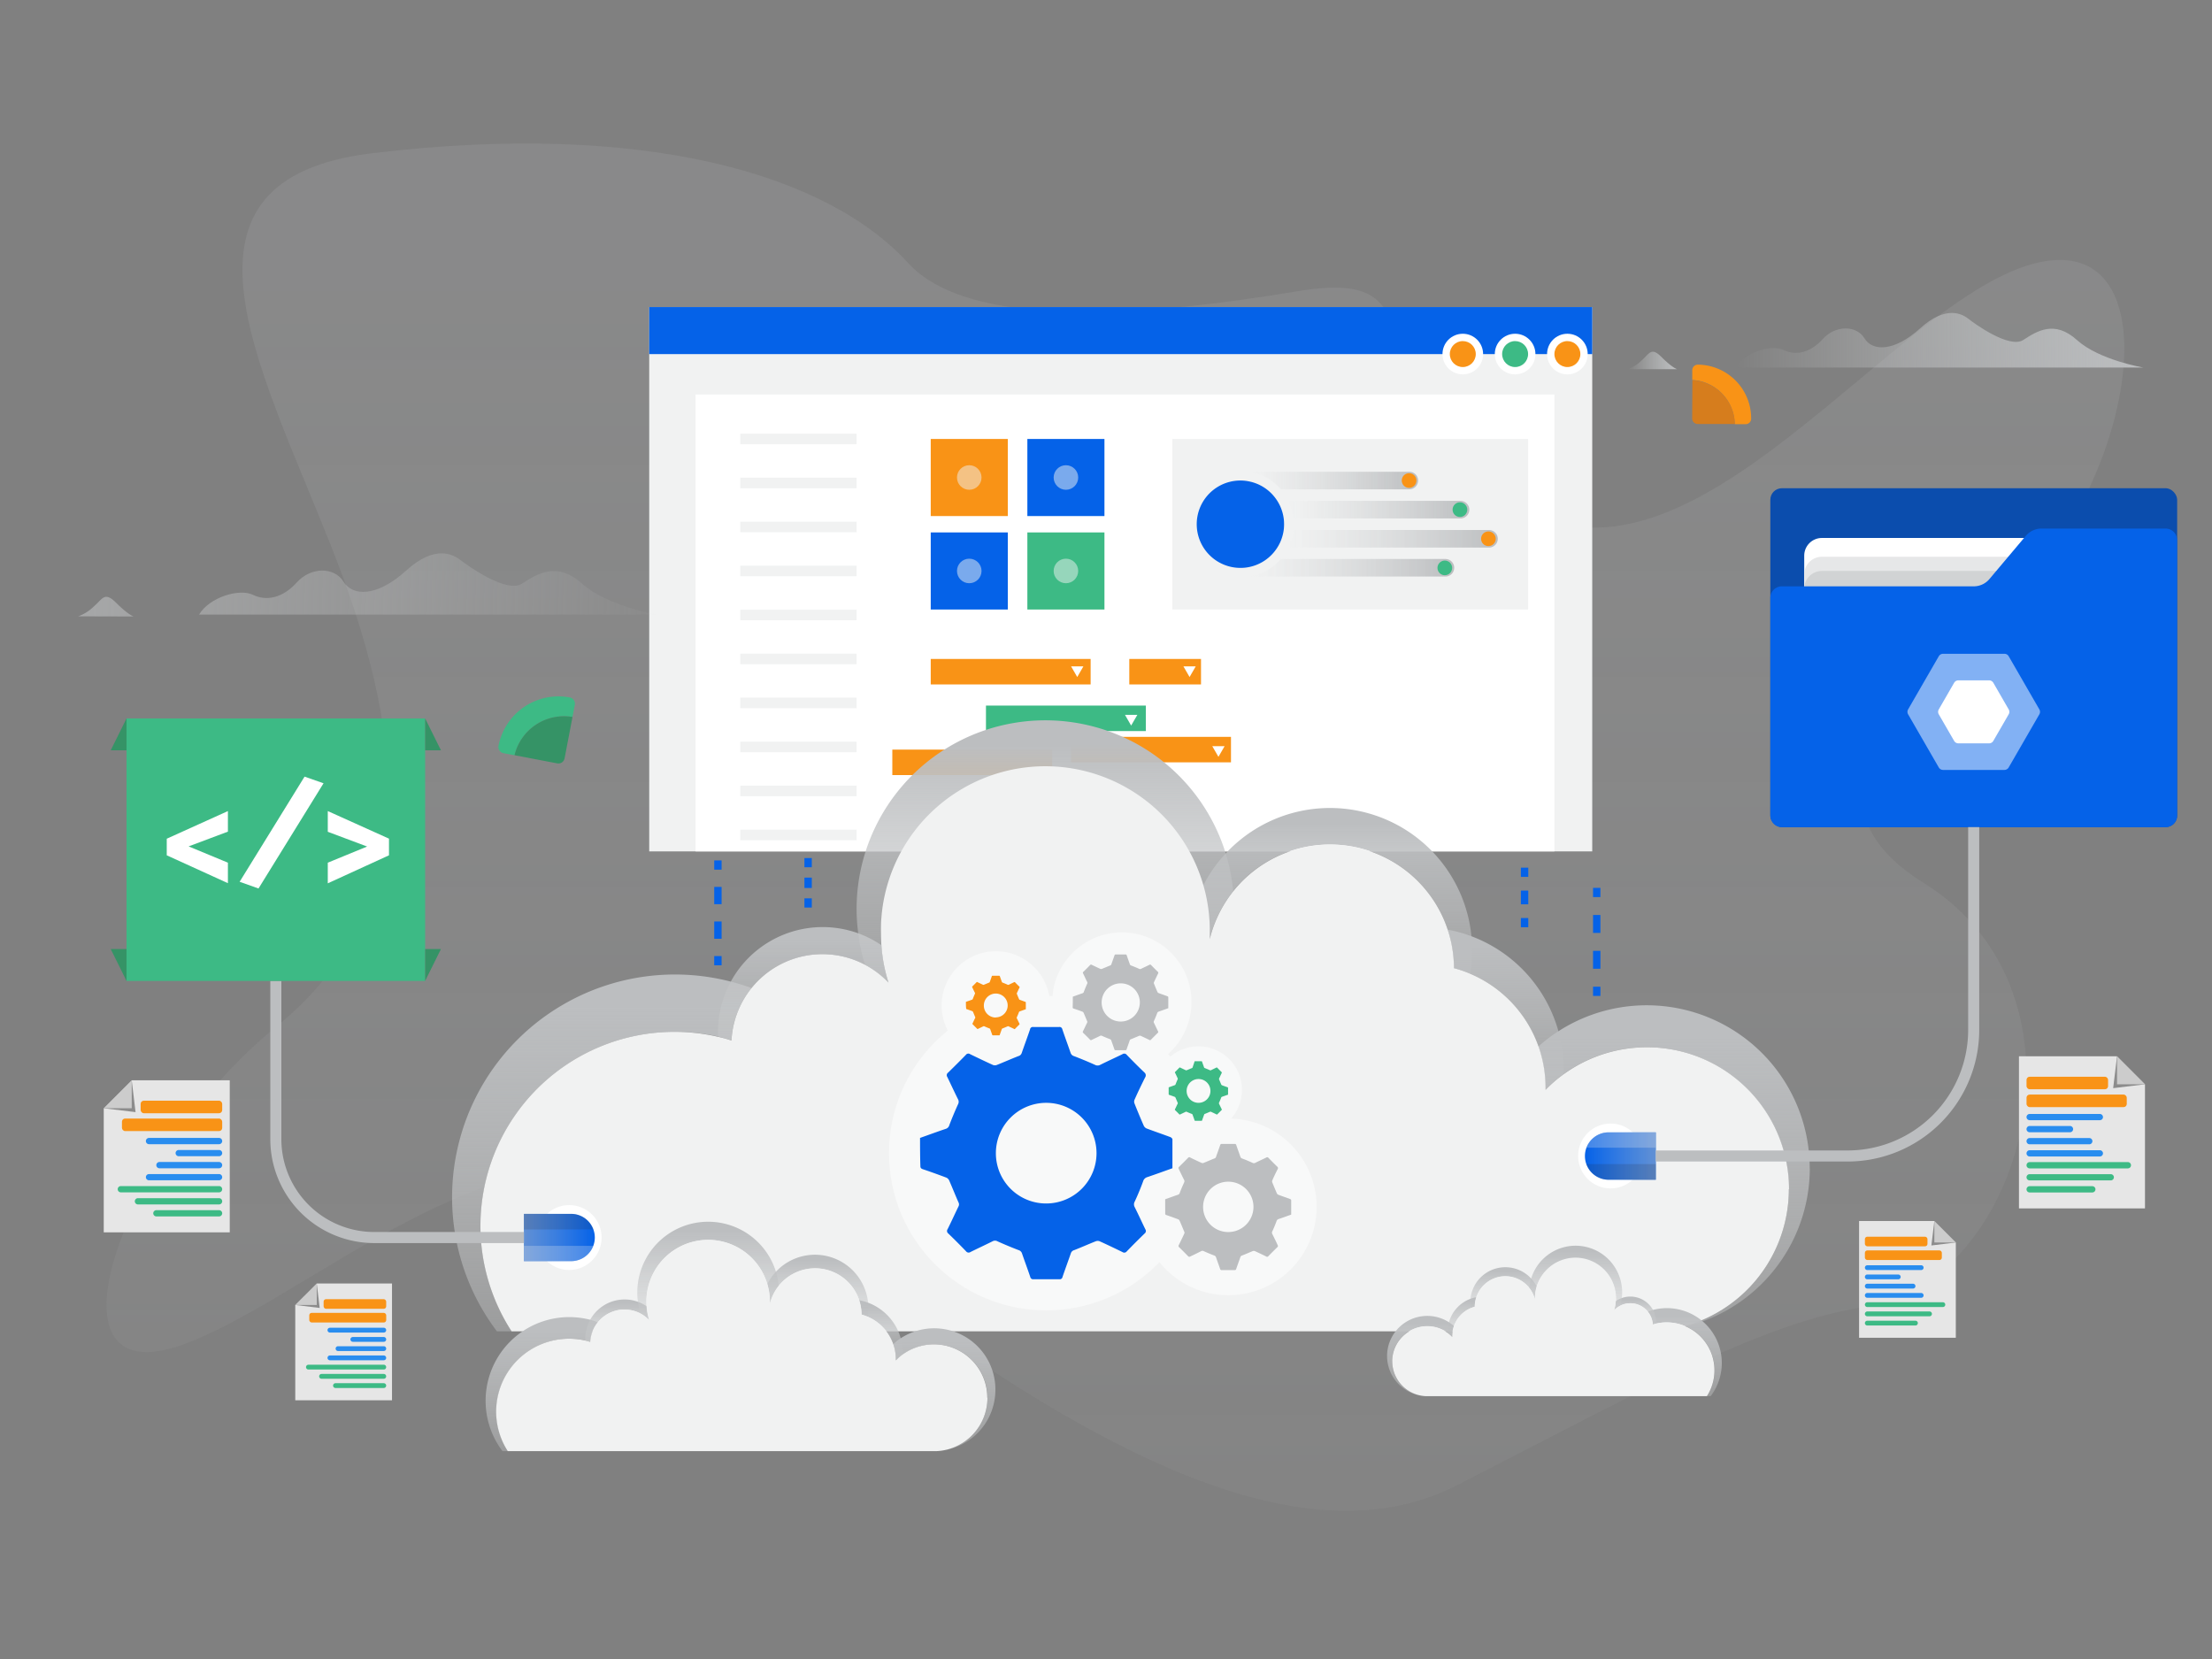 <svg id="Layer_1" data-name="Layer 1" xmlns="http://www.w3.org/2000/svg" xmlns:xlink="http://www.w3.org/1999/xlink" viewBox="0 0 600 450"><rect x="0" y="0" width="600" height="450" fill="#808080" stroke="none"/><defs><style>.cls-1,.cls-42{opacity:0.15;}.cls-1{fill:url(#linear-gradient);}.cls-2,.cls-41,.cls-49{fill:#f1f2f2;}.cls-3,.cls-35{fill:#fff;}.cls-4{fill:#0562e8;}.cls-5{fill:#f99316;}.cls-6{fill:#3dba85;}.cls-7{fill:url(#linear-gradient-2);}.cls-8{fill:url(#linear-gradient-3);}.cls-9{fill:url(#linear-gradient-4);}.cls-10{fill:url(#linear-gradient-5);}.cls-11{fill:url(#linear-gradient-6);}.cls-12{fill:url(#linear-gradient-7);}.cls-13,.cls-35,.cls-40,.cls-43,.cls-49,.cls-52{opacity:0.5;}.cls-14{fill:#bcbec0;}.cls-15{fill:url(#linear-gradient-8);}.cls-16{fill:url(#linear-gradient-9);}.cls-17{fill:url(#linear-gradient-10);}.cls-18{fill:url(#linear-gradient-11);}.cls-19{fill:url(#linear-gradient-12);}.cls-20{fill:url(#linear-gradient-13);}.cls-21{fill:url(#linear-gradient-14);}.cls-22{fill:url(#linear-gradient-15);}.cls-23{fill:url(#linear-gradient-16);}.cls-24{fill:url(#linear-gradient-17);}.cls-25{fill:url(#linear-gradient-18);}.cls-26{fill:url(#linear-gradient-19);}.cls-27,.cls-28,.cls-29,.cls-30,.cls-31,.cls-44{fill:none;stroke-miterlimit:10;}.cls-27,.cls-28,.cls-29,.cls-30,.cls-31{stroke:#0562e8;stroke-width:2px;}.cls-28{stroke-dasharray:4.69 4.69;}.cls-29{stroke-dasharray:2.81 2.81;}.cls-30{stroke-dasharray:3.72 3.72;}.cls-31{stroke-dasharray:4.86 4.86;}.cls-32{fill:#0b4dad;}.cls-33{fill:#e6e7e8;}.cls-34{fill:#d1d3d4;}.cls-36{fill:url(#linear-gradient-20);}.cls-37{fill:url(#linear-gradient-21);}.cls-38{fill:url(#linear-gradient-22);}.cls-39{fill:url(#linear-gradient-23);}.cls-40{fill:url(#linear-gradient-24);}.cls-41{opacity:0.25;}.cls-42{fill:#231f20;}.cls-43{fill:url(#linear-gradient-25);}.cls-44{stroke:#bcbec0;stroke-width:3px;}.cls-45{fill:url(#linear-gradient-26);}.cls-46{fill:url(#linear-gradient-27);}.cls-47{fill:url(#linear-gradient-28);}.cls-48{fill:url(#linear-gradient-29);}.cls-50{fill:#359366;}.cls-51{fill:#e6e6e6;}.cls-52{fill:#333;}.cls-53{fill:#ccc;}.cls-54{fill:#298def;}.cls-55{fill:#d67d1d;}</style><linearGradient id="linear-gradient" x1="302.55" y1="619.97" x2="302.55" y2="72.64" gradientUnits="userSpaceOnUse"><stop offset="0" stop-color="#d1d3d4" stop-opacity="0"/><stop offset="1" stop-color="#bcbec0"/></linearGradient><linearGradient id="linear-gradient-2" x1="163.2" y1="415.98" x2="163.2" y2="273.12" xlink:href="#linear-gradient"/><linearGradient id="linear-gradient-3" x1="217.86" y1="299.57" x2="217.86" y2="254.3" xlink:href="#linear-gradient"/><linearGradient id="linear-gradient-4" x1="283.44" y1="306.85" x2="283.44" y2="201.83" xlink:href="#linear-gradient"/><linearGradient id="linear-gradient-5" x1="362.81" y1="289.61" x2="362.81" y2="223.27" xlink:href="#linear-gradient"/><linearGradient id="linear-gradient-6" x1="408.41" y1="320.24" x2="408.41" y2="256.13" xlink:href="#linear-gradient"/><linearGradient id="linear-gradient-7" x1="454.1" y1="411.17" x2="454.1" y2="280.7" xlink:href="#linear-gradient"/><linearGradient id="linear-gradient-8" x1="391.32" y1="392.23" x2="391.32" y2="357.02" gradientTransform="matrix(-1, 0, 0, 1, 848.32, 0)" xlink:href="#linear-gradient"/><linearGradient id="linear-gradient-9" x1="404.79" y1="363.54" x2="404.79" y2="352.38" gradientTransform="matrix(-1, 0, 0, 1, 848.32, 0)" xlink:href="#linear-gradient"/><linearGradient id="linear-gradient-10" x1="420.95" y1="365.34" x2="420.95" y2="339.45" gradientTransform="matrix(-1, 0, 0, 1, 848.32, 0)" xlink:href="#linear-gradient"/><linearGradient id="linear-gradient-11" x1="440.51" y1="361.09" x2="440.51" y2="344.74" gradientTransform="matrix(-1, 0, 0, 1, 848.32, 0)" xlink:href="#linear-gradient"/><linearGradient id="linear-gradient-12" x1="451.75" y1="368.63" x2="451.75" y2="352.83" gradientTransform="matrix(-1, 0, 0, 1, 848.32, 0)" xlink:href="#linear-gradient"/><linearGradient id="linear-gradient-13" x1="463.01" y1="391.05" x2="463.01" y2="358.89" gradientTransform="matrix(-1, 0, 0, 1, 848.32, 0)" xlink:href="#linear-gradient"/><linearGradient id="linear-gradient-14" x1="652.84" y1="414.23" x2="652.84" y2="360.58" gradientTransform="translate(-505.94)" xlink:href="#linear-gradient"/><linearGradient id="linear-gradient-15" x1="673.38" y1="370.51" x2="673.38" y2="353.51" gradientTransform="translate(-505.94)" xlink:href="#linear-gradient"/><linearGradient id="linear-gradient-16" x1="698" y1="373.24" x2="698" y2="333.8" gradientTransform="translate(-505.94)" xlink:href="#linear-gradient"/><linearGradient id="linear-gradient-17" x1="727.81" y1="366.77" x2="727.81" y2="341.86" gradientTransform="translate(-505.94)" xlink:href="#linear-gradient"/><linearGradient id="linear-gradient-18" x1="744.93" y1="378.27" x2="744.93" y2="354.2" gradientTransform="translate(-505.94)" xlink:href="#linear-gradient"/><linearGradient id="linear-gradient-19" x1="762.09" y1="412.42" x2="762.09" y2="363.42" gradientTransform="translate(-505.94)" xlink:href="#linear-gradient"/><linearGradient id="linear-gradient-20" x1="187.82" y1="161.33" x2="-114.91" y2="152.53" xlink:href="#linear-gradient"/><linearGradient id="linear-gradient-21" x1="187.59" y1="169.27" x2="-115.14" y2="160.48" xlink:href="#linear-gradient"/><linearGradient id="linear-gradient-22" x1="470.69" y1="92.29" x2="581.35" y2="92.29" xlink:href="#linear-gradient"/><linearGradient id="linear-gradient-23" x1="441.49" y1="97.78" x2="454.93" y2="97.78" xlink:href="#linear-gradient"/><linearGradient id="linear-gradient-24" x1="429.91" y1="313.56" x2="449.14" y2="313.56" xlink:href="#linear-gradient"/><linearGradient id="linear-gradient-25" x1="199.57" y1="298.06" x2="218.79" y2="298.06" gradientTransform="translate(-57.46 37.62)" xlink:href="#linear-gradient"/><linearGradient id="linear-gradient-26" x1="339.14" y1="130.34" x2="384.66" y2="130.34" xlink:href="#linear-gradient"/><linearGradient id="linear-gradient-27" x1="349.48" y1="138.24" x2="398.55" y2="138.24" xlink:href="#linear-gradient"/><linearGradient id="linear-gradient-28" x1="349.48" y1="146.14" x2="406.27" y2="146.14" xlink:href="#linear-gradient"/><linearGradient id="linear-gradient-29" x1="339.14" y1="154.04" x2="394.45" y2="154.04" xlink:href="#linear-gradient"/></defs><title>solutions-cloud-infrastructure-illustration</title><path class="cls-1" d="M246.33,71.34c-21.87-24-71.29-38.68-145.24-29.8-58.65,7-30.94,57-11.38,106.32s26.61,97-14.86,130.69-65.74,101-25,86.09S151.54,284,215.71,333.34,347.19,427.25,394.93,403s82.39-44.35,111.13-48.52c42.29-6.15,64.95-84.59,15.65-115.05-34-21-10-49.53,14.9-68.36,41.85-31.69,55.54-108.51,16.41-99.9s-95.48,97-142.44,65S394.15,71.94,351.89,79,262.76,89.34,246.33,71.34Z"/><rect class="cls-2" x="176.1" y="83.29" width="255.79" height="147.65"/><rect class="cls-3" x="188.67" y="107" width="232.96" height="123.94"/><rect class="cls-4" x="176.1" y="83.29" width="255.79" height="12.76"/><circle class="cls-3" cx="425.15" cy="96.04" r="5.51"/><circle class="cls-5" cx="425.15" cy="96.04" r="3.52"/><circle class="cls-3" cx="410.97" cy="96.04" r="5.51"/><circle class="cls-6" cx="410.97" cy="96.04" r="3.52"/><circle class="cls-3" cx="396.78" cy="96.04" r="5.51"/><circle class="cls-5" cx="396.78" cy="96.04" r="3.52"/><rect class="cls-2" x="200.8" y="117.63" width="31.55" height="2.87"/><rect class="cls-2" x="200.8" y="129.57" width="31.55" height="2.87"/><rect class="cls-2" x="200.8" y="141.5" width="31.55" height="2.87"/><rect class="cls-2" x="200.8" y="153.43" width="31.55" height="2.87"/><rect class="cls-2" x="200.8" y="165.37" width="31.55" height="2.87"/><rect class="cls-2" x="200.8" y="177.3" width="31.55" height="2.87"/><rect class="cls-2" x="200.8" y="189.24" width="31.55" height="2.87"/><rect class="cls-2" x="200.8" y="201.17" width="31.55" height="2.87"/><rect class="cls-2" x="200.8" y="213.11" width="31.55" height="2.87"/><rect class="cls-2" x="200.8" y="225.04" width="31.55" height="2.87"/><rect class="cls-5" x="252.46" y="119.07" width="20.91" height="20.91"/><rect class="cls-4" x="278.67" y="119.07" width="20.91" height="20.91"/><rect class="cls-4" x="252.46" y="144.42" width="20.91" height="20.91"/><rect class="cls-6" x="278.67" y="144.42" width="20.91" height="20.91"/><rect class="cls-5" x="252.46" y="178.74" width="43.37" height="6.91"/><rect class="cls-6" x="267.44" y="191.39" width="43.37" height="6.91"/><rect class="cls-5" x="290.53" y="199.87" width="43.37" height="6.91"/><rect class="cls-5" x="242.04" y="203.33" width="43.37" height="6.91"/><rect class="cls-5" x="306.32" y="178.74" width="19.45" height="6.91"/><path class="cls-7" d="M203.84,268a24.57,24.57,0,0,0-5.44,14.16c-1.2-.36-2.4-.69-3.64-1A52,52,0,0,0,183,279.89a52.63,52.63,0,0,0-44.21,81.23h-4a60.76,60.76,0,0,1-4.41-6.72,60.45,60.45,0,0,1,67.88-88.13A56.74,56.74,0,0,1,203.84,268Z"/><path class="cls-8" d="M241,266.52a24.72,24.72,0,0,0-42.6,15.67c-1.2-.36-2.4-.69-3.64-1,0-.45,0-.9,0-1.34a28.39,28.39,0,0,1,38.07-26.68,28.08,28.08,0,0,1,6.28,3.24A42.53,42.53,0,0,0,241,266.52Z"/><path class="cls-9" d="M328.12,254.7c0-.53,0-1,0-1.58a44.61,44.61,0,0,0-89.21,0c0,1.12,0,2.23.14,3.33A42.53,42.53,0,0,0,241,266.52a24.57,24.57,0,0,0-6.37-4.84,49,49,0,0,1-1.83-8.47,50.6,50.6,0,0,1-.45-6.67,51.2,51.2,0,0,1,100.14-15,50,50,0,0,1,2,10.2A33.25,33.25,0,0,0,328.12,254.7Z"/><path class="cls-10" d="M399.32,257.76a37.37,37.37,0,0,1-.53,6.38,31.33,31.33,0,0,0-4.43-1.53,33.6,33.6,0,0,0-66.24-7.91c0-.53,0-1,0-1.58a44.63,44.63,0,0,0-1.85-12.73,37.62,37.62,0,0,1,6.19-8.88A38.57,38.57,0,0,1,399.13,254C399.25,255.22,399.32,256.47,399.32,257.76Z"/><path class="cls-11" d="M424.16,290.1c0,.41,0,.84,0,1.25a36.15,36.15,0,0,0-4.95,4.27,5.43,5.43,0,0,0,0-.57,33.53,33.53,0,0,0-20.41-30.91,31.33,31.33,0,0,0-4.43-1.53,33.33,33.33,0,0,0-1.7-10.43,35.36,35.36,0,0,1,6.47,1.78,38.6,38.6,0,0,1,25,36.14Z"/><path class="cls-12" d="M490.9,316.89a44.24,44.24,0,0,1-42.22,44.18,38.53,38.53,0,1,0-24.55-69.72,36.15,36.15,0,0,0-4.95,4.27,5.43,5.43,0,0,0,0-.57,33.6,33.6,0,0,0-1.9-11.18,39.69,39.69,0,0,1,5.44-4.15,44.22,44.22,0,0,1,68.16,37.17Z"/><path class="cls-2" d="M485.22,322.59a38.55,38.55,0,0,1-36.54,38.48c-.67,0-1.33.05-2,.05H138.77a52.63,52.63,0,0,1,56-79.89c1.24.27,2.44.6,3.64,1A24.7,24.7,0,0,1,241,266.52a42.53,42.53,0,0,1-1.92-10.07c-.1-1.1-.14-2.21-.14-3.33a44.61,44.61,0,1,1,89.21,0c0,.54,0,1,0,1.58a33.61,33.61,0,0,1,32.63-25.6,33.64,33.64,0,0,1,33.61,33.51,31.33,31.33,0,0,1,4.43,1.53,33.53,33.53,0,0,1,20.41,30.91,5.43,5.43,0,0,1,0,.57,36.15,36.15,0,0,1,4.95-4.27,38.54,38.54,0,0,1,61.09,31.24Z"/><g class="cls-13"><circle class="cls-3" cx="270.13" cy="272.73" r="14.72"/><circle class="cls-3" cx="304.3" cy="271.79" r="18.89"/><circle class="cls-3" cx="325.07" cy="295.62" r="11.82"/><circle class="cls-3" cx="333.17" cy="327.36" r="23.97"/><circle class="cls-3" cx="283.78" cy="312.79" r="42.65"/></g><path class="cls-4" d="M249.56,308.66c2.34-.83,4.65-1.68,7-2.47a1.4,1.4,0,0,0,.94-1c.73-1.91,1.52-3.8,2.36-5.65a1.42,1.42,0,0,0,0-1.37c-1-2-1.92-4-2.91-6.05a.84.84,0,0,1,.18-1.14q2.47-2.4,4.88-4.87a.81.81,0,0,1,1.13-.17c2.07,1,4.14,2,6.22,2.94a1.49,1.49,0,0,0,1,0c2-.79,3.91-1.65,5.89-2.42a1.28,1.28,0,0,0,.89-.84c.74-2.14,1.53-4.27,2.26-6.41a.75.75,0,0,1,.86-.64c2.32,0,4.65,0,7,0a.77.77,0,0,1,.89.61c.72,2.15,1.52,4.27,2.25,6.41a1.37,1.37,0,0,0,.95.89c1.9.73,3.79,1.51,5.65,2.35a1.5,1.5,0,0,0,1.45,0c2-1,4-1.9,6-2.88a.86.86,0,0,1,1.2.2c1.56,1.61,3.14,3.2,4.76,4.75a1,1,0,0,1,.2,1.35c-1,2-2,4.07-2.91,6.14a1.42,1.42,0,0,0,.06,1c.79,2,1.6,3.93,2.45,5.88a1.56,1.56,0,0,0,.77.81c2.14.81,4.32,1.55,6.47,2.35.24.09.56.4.57.61,0,2.6,0,5.2,0,7.84-2.29.82-4.55,1.64-6.82,2.41a1.64,1.64,0,0,0-1.13,1.14c-.68,1.86-1.44,3.7-2.28,5.5a1.53,1.53,0,0,0,0,1.51c1,2,1.91,4,2.88,6a.83.83,0,0,1-.19,1.14c-1.65,1.6-3.27,3.22-4.87,4.88a.84.84,0,0,1-1.14.16c-2.06-1-4.13-2-6.22-2.94a1.46,1.46,0,0,0-1,0c-2,.79-3.91,1.65-5.89,2.42a1.28,1.28,0,0,0-.89.84c-.74,2.14-1.53,4.27-2.26,6.41a.75.75,0,0,1-.86.64c-2.32,0-4.65,0-7,0a.77.77,0,0,1-.89-.61c-.72-2.15-1.52-4.27-2.25-6.41a1.37,1.37,0,0,0-.95-.89q-2.89-1.11-5.72-2.39a1.34,1.34,0,0,0-1.29,0c-2,1-4,1.92-6,2.91a.88.88,0,0,1-1.21-.19c-1.57-1.64-3.18-3.24-4.81-4.82a.86.86,0,0,1-.18-1.21c1-2,1.94-4.09,2.93-6.12a1.16,1.16,0,0,0,0-1.14c-.86-1.94-1.64-3.92-2.49-5.86a1.61,1.61,0,0,0-.76-.82c-2.12-.8-4.25-1.57-6.4-2.29-.5-.17-.69-.37-.68-.92C249.57,313.74,249.56,311.22,249.56,308.66Zm34.23,17.78a13.65,13.65,0,1,0-13.66-13.58A13.62,13.62,0,0,0,283.79,326.44Z"/><path class="cls-14" d="M316.05,325.3c1.17-.42,2.33-.84,3.49-1.24a.72.72,0,0,0,.47-.49c.36-1,.76-1.9,1.18-2.83a.71.71,0,0,0,0-.68c-.5-1-1-2-1.46-3a.4.4,0,0,1,.09-.56c.82-.8,1.64-1.62,2.44-2.44a.41.41,0,0,1,.57-.09c1,.5,2.06,1,3.11,1.47a.67.67,0,0,0,.52,0c1-.39,1.95-.82,2.94-1.21a.64.64,0,0,0,.44-.42c.37-1.07.77-2.13,1.13-3.2.08-.24.18-.33.43-.32h3.49a.38.38,0,0,1,.44.3c.37,1.08.77,2.14,1.13,3.21a.67.67,0,0,0,.47.44c1,.37,1.9.76,2.83,1.18a.74.74,0,0,0,.72,0c1-.5,2-.95,3-1.44a.42.42,0,0,1,.6.1c.78.8,1.57,1.6,2.38,2.38a.49.49,0,0,1,.1.67c-.51,1-1,2-1.46,3.07a.75.75,0,0,0,0,.51q.6,1.49,1.23,2.94a.77.77,0,0,0,.38.41c1.08.41,2.16.77,3.24,1.17.12.05.28.2.28.31,0,1.3,0,2.6,0,3.92-1.14.41-2.27.82-3.41,1.2a.82.82,0,0,0-.56.57c-.34.93-.72,1.85-1.14,2.75a.76.76,0,0,0,0,.76c.49,1,1,2,1.44,3a.41.41,0,0,1-.09.56c-.83.8-1.64,1.62-2.44,2.44a.41.41,0,0,1-.57.08c-1-.5-2.07-1-3.11-1.47a.78.78,0,0,0-.52,0c-1,.4-1.95.83-2.94,1.21a.62.62,0,0,0-.44.42c-.37,1.08-.77,2.14-1.13,3.21a.39.39,0,0,1-.43.32h-3.49a.38.38,0,0,1-.44-.31c-.37-1.07-.77-2.13-1.13-3.2a.71.71,0,0,0-.47-.45c-1-.37-1.93-.76-2.87-1.19a.66.66,0,0,0-.64,0c-1,.5-2,1-3,1.46a.43.43,0,0,1-.6-.1c-.79-.81-1.59-1.62-2.41-2.41a.43.43,0,0,1-.09-.6c.5-1,1-2.05,1.47-3.06a.58.58,0,0,0,0-.57c-.43-1-.82-2-1.24-2.93a.77.77,0,0,0-.38-.41c-1.06-.4-2.13-.78-3.2-1.15-.25-.08-.35-.18-.34-.45C316.06,327.84,316.05,326.58,316.05,325.3Zm17.12,8.89a6.83,6.83,0,1,0-6.83-6.79A6.81,6.81,0,0,0,333.17,334.19Z"/><path class="cls-6" d="M317,294.94l1.65-.59a.32.32,0,0,0,.22-.23c.17-.45.36-.9.56-1.34a.33.33,0,0,0,0-.32c-.23-.48-.45-1-.68-1.43a.18.18,0,0,1,0-.27c.39-.38.77-.77,1.15-1.16a.2.2,0,0,1,.27,0l1.47.7a.36.36,0,0,0,.25,0c.46-.18.92-.39,1.39-.57a.3.3,0,0,0,.21-.2L324,288a.17.17,0,0,1,.2-.15h1.65a.19.19,0,0,1,.21.15c.17.51.36,1,.53,1.51a.31.31,0,0,0,.23.21c.45.18.89.36,1.33.56a.36.36,0,0,0,.35,0l1.41-.69a.21.21,0,0,1,.29.05c.36.38.74.76,1.12,1.13a.22.22,0,0,1,.05.31c-.24.48-.47,1-.69,1.46a.33.33,0,0,0,0,.24c.19.47.38.93.58,1.39a.41.41,0,0,0,.19.2c.5.19,1,.36,1.53.55.05,0,.13.1.13.15,0,.61,0,1.23,0,1.85l-1.62.57a.37.37,0,0,0-.26.27c-.17.44-.35.88-.55,1.3a.38.38,0,0,0,0,.36l.68,1.41a.19.19,0,0,1,0,.27c-.39.38-.78.77-1.16,1.16a.19.19,0,0,1-.26,0c-.49-.24-1-.48-1.48-.7a.39.39,0,0,0-.24,0c-.47.19-.93.4-1.4.58a.27.27,0,0,0-.2.2c-.18.5-.37,1-.54,1.51,0,.11-.08.16-.2.16h-1.65a.17.17,0,0,1-.21-.14c-.17-.51-.36-1-.54-1.52a.33.33,0,0,0-.22-.21c-.46-.17-.91-.36-1.36-.56a.27.27,0,0,0-.3,0l-1.43.68a.21.21,0,0,1-.29,0q-.56-.59-1.14-1.14a.21.21,0,0,1,0-.29c.24-.48.46-1,.7-1.45a.29.29,0,0,0,0-.27l-.59-1.38a.35.35,0,0,0-.18-.2c-.5-.19-1-.37-1.51-.54a.19.19,0,0,1-.16-.22Zm8.1,4.2a3.23,3.23,0,1,0-3.23-3.21A3.22,3.22,0,0,0,325.07,299.14Z"/><path class="cls-14" d="M291,270.35c.89-.32,1.76-.64,2.64-.94A.54.54,0,0,0,294,269c.28-.73.57-1.44.89-2.15a.52.52,0,0,0,0-.51c-.38-.76-.73-1.53-1.1-2.3a.31.31,0,0,1,.06-.43c.63-.6,1.24-1.22,1.85-1.85a.32.32,0,0,1,.43-.06c.78.38,1.57.76,2.36,1.11a.58.58,0,0,0,.39,0c.75-.3,1.49-.63,2.24-.92a.48.48,0,0,0,.33-.32c.28-.81.58-1.62.86-2.43a.29.29,0,0,1,.33-.24h2.64a.3.3,0,0,1,.34.23c.27.81.57,1.62.85,2.43a.51.51,0,0,0,.36.34c.72.27,1.44.57,2.14.89a.57.57,0,0,0,.55,0c.75-.37,1.51-.71,2.26-1.09a.33.33,0,0,1,.46.08q.89.92,1.8,1.8a.37.37,0,0,1,.08.51c-.38.77-.75,1.55-1.11,2.33a.59.59,0,0,0,0,.39c.3.75.61,1.49.93,2.23a.63.63,0,0,0,.29.31c.81.31,1.63.58,2.45.89a.38.38,0,0,1,.22.23c0,1,0,2,0,3l-2.59.92a.6.6,0,0,0-.43.43c-.26.7-.55,1.4-.86,2.08a.56.56,0,0,0,0,.57c.37.76.72,1.52,1.09,2.27a.31.31,0,0,1-.07.43c-.62.61-1.24,1.22-1.85,1.85a.31.31,0,0,1-.43.06c-.78-.38-1.57-.76-2.36-1.12a.65.65,0,0,0-.39,0c-.75.3-1.48.63-2.23.92a.48.48,0,0,0-.34.32c-.28.81-.58,1.62-.85,2.43-.06.18-.14.25-.33.24h-2.64c-.19,0-.28,0-.34-.23-.27-.81-.58-1.62-.85-2.43a.55.55,0,0,0-.36-.34c-.73-.28-1.46-.58-2.17-.9a.5.5,0,0,0-.49,0c-.76.38-1.53.73-2.3,1.11a.32.32,0,0,1-.45-.08c-.6-.62-1.21-1.23-1.83-1.82a.33.33,0,0,1-.07-.46c.38-.77.74-1.55,1.12-2.32a.47.47,0,0,0,0-.43c-.32-.74-.62-1.49-.94-2.23a.67.67,0,0,0-.29-.31c-.8-.3-1.61-.59-2.43-.86a.32.32,0,0,1-.26-.35C291,272.27,291,271.32,291,270.35Zm13,6.74a5.18,5.18,0,1,0-5.18-5.15A5.17,5.17,0,0,0,304,277.09Z"/><path class="cls-5" d="M262,271.75l1.65-.58a.35.35,0,0,0,.23-.24c.17-.45.35-.89.55-1.33a.35.35,0,0,0,0-.33c-.24-.47-.46-.95-.69-1.43a.2.2,0,0,1,0-.27c.39-.38.78-.76,1.15-1.15a.18.18,0,0,1,.27,0l1.47.69a.36.36,0,0,0,.25,0l1.39-.57c.12-.05.18-.09.21-.2.18-.51.37-1,.54-1.52,0-.11.08-.15.2-.15H271a.18.18,0,0,1,.21.14c.17.51.36,1,.54,1.52a.31.31,0,0,0,.22.21c.45.17.9.36,1.34.56a.37.37,0,0,0,.34,0l1.41-.68a.21.21,0,0,1,.29.05c.37.38.74.76,1.12,1.12a.22.22,0,0,1,.05.32c-.24.48-.47,1-.69,1.45a.36.36,0,0,0,0,.25c.18.46.38.93.58,1.39a.34.34,0,0,0,.18.19l1.53.56c.06,0,.13.09.13.14,0,.62,0,1.23,0,1.86l-1.61.57a.37.37,0,0,0-.27.27c-.16.44-.34.87-.54,1.3a.36.36,0,0,0,0,.36c.24.46.45.94.69,1.41a.2.2,0,0,1-.05.27c-.39.38-.77.76-1.15,1.15-.09.1-.16.09-.27,0l-1.47-.69a.31.31,0,0,0-.25,0c-.46.19-.92.39-1.39.57a.32.32,0,0,0-.21.2l-.54,1.52a.17.17,0,0,1-.2.15h-1.65a.18.18,0,0,1-.21-.14c-.17-.51-.36-1-.53-1.52a.31.31,0,0,0-.23-.21c-.45-.18-.91-.36-1.35-.57a.34.34,0,0,0-.31,0l-1.43.69A.2.2,0,0,1,265,279l-1.14-1.14a.2.2,0,0,1-.05-.28c.24-.48.46-1,.7-1.45a.26.26,0,0,0,0-.27c-.2-.46-.38-.93-.58-1.39a.42.42,0,0,0-.18-.19c-.51-.19-1-.37-1.52-.54a.19.19,0,0,1-.16-.22C262,273,262,272.36,262,271.75Zm8.1,4.21a3.23,3.23,0,1,0-3.23-3.21A3.22,3.22,0,0,0,270.13,276Z"/><path class="cls-15" d="M447,355.77a6,6,0,0,1,1.34,3.49c.29-.09.59-.17.89-.24a12.73,12.73,0,0,1,2.91-.33,13,13,0,0,1,10.89,20h1a14.39,14.39,0,0,0,1.09-1.66,14.89,14.89,0,0,0-16.73-21.72C447.9,355.46,447.44,355.6,447,355.77Z"/><path class="cls-16" d="M437.83,355.4a6,6,0,0,1,1.57-1.2,6.1,6.1,0,0,1,8.93,5.06c.29-.09.59-.17.89-.24,0-.11,0-.22,0-.33a7.07,7.07,0,0,0-.85-3.36,7,7,0,0,0-8.53-3.22,7.34,7.34,0,0,0-1.55.8A10.75,10.75,0,0,1,437.83,355.4Z"/><path class="cls-17" d="M416.36,352.48c0-.13,0-.26,0-.39a10.77,10.77,0,0,1,.46-3.13,11,11,0,0,1,21.53,3.13,7.38,7.38,0,0,1,0,.82,10.75,10.75,0,0,1-.47,2.49,6,6,0,0,1,1.57-1.2,12.93,12.93,0,0,0,.45-2.09,12.62,12.62,0,0,0-24.57-5.34,12.14,12.14,0,0,0-.5,2.51A8.28,8.28,0,0,1,416.36,352.48Z"/><path class="cls-18" d="M398.81,353.24a9.07,9.07,0,0,0,.13,1.57,8.27,8.27,0,0,1,1.09-.38,8.44,8.44,0,0,1,.42-2.57,8.28,8.28,0,0,1,15.91.62c0-.13,0-.26,0-.39a10.77,10.77,0,0,1,.46-3.13,9.36,9.36,0,0,0-1.53-2.19,9.5,9.5,0,0,0-16.42,5.53C398.83,352.61,398.81,352.92,398.81,353.24Z"/><path class="cls-19" d="M392.69,361.21c0,.1,0,.2,0,.3a8.75,8.75,0,0,1,1.21,1.06v-.14a8.12,8.12,0,0,1,.47-2.76,8.32,8.32,0,0,1,5.65-5.24,8.44,8.44,0,0,1,.42-2.57,9.33,9.33,0,0,0-1.59.44,9.52,9.52,0,0,0-5.82,6.35A9.37,9.37,0,0,0,392.69,361.21Z"/><path class="cls-20" d="M376.24,367.81a10.91,10.91,0,0,0,10.41,10.89,9.5,9.5,0,1,1,6.05-17.19,8.75,8.75,0,0,1,1.21,1.06v-.14a8.12,8.12,0,0,1,.47-2.76,10.08,10.08,0,0,0-1.34-1,10.9,10.9,0,0,0-16.8,9.16Z"/><path class="cls-2" d="M377.64,369.21a9.51,9.51,0,0,0,9,9.49H463a13,13,0,0,0-10.89-20,12.73,12.73,0,0,0-2.91.33c-.3.07-.6.15-.89.24a6.1,6.1,0,0,0-8.93-5.06,6,6,0,0,0-1.57,1.2,10.75,10.75,0,0,0,.47-2.49,7.38,7.38,0,0,0,0-.82A11,11,0,0,0,416.81,349a10.77,10.77,0,0,0-.46,3.13c0,.13,0,.26,0,.39a8.28,8.28,0,0,0-15.91-.62,8.44,8.44,0,0,0-.42,2.57,8.32,8.32,0,0,0-5.65,5.24,8.12,8.12,0,0,0-.47,2.76v.14a8.75,8.75,0,0,0-1.21-1.06,9.51,9.51,0,0,0-15.06,7.7Z"/><path class="cls-21" d="M162.17,358.67a9.18,9.18,0,0,0-2,5.31c-.45-.13-.9-.26-1.36-.36a19.77,19.77,0,0,0-21,30h-1.52a22.7,22.7,0,0,1-1.65-24.8,22.68,22.68,0,0,1,19.77-11.56,22.93,22.93,0,0,1,5.72.73A21.76,21.76,0,0,1,162.17,358.67Z"/><path class="cls-22" d="M176.12,358.1a9.07,9.07,0,0,0-2.39-1.82,9.3,9.3,0,0,0-13.61,7.7c-.45-.13-.9-.26-1.36-.36,0-.17,0-.33,0-.5a10.66,10.66,0,0,1,14.3-10,10.35,10.35,0,0,1,2.36,1.22A15.9,15.9,0,0,0,176.12,358.1Z"/><path class="cls-23" d="M208.84,353.66c0-.2,0-.39,0-.59a16.75,16.75,0,0,0-33.5,0c0,.42,0,.83.05,1.25a15.9,15.9,0,0,0,.72,3.78,9.07,9.07,0,0,0-2.39-1.82,19.54,19.54,0,0,1-.69-3.18,18.89,18.89,0,0,1-.17-2.51A19.23,19.23,0,0,1,210.48,345a18.7,18.7,0,0,1,.76,3.83A12.54,12.54,0,0,0,208.84,353.66Z"/><path class="cls-24" d="M235.58,354.81a14.54,14.54,0,0,1-.2,2.39,12.51,12.51,0,0,0-1.66-.57,12.63,12.63,0,0,0-22.48-7.85,12.54,12.54,0,0,0-2.4,4.88c0-.2,0-.39,0-.59a16.69,16.69,0,0,0-.69-4.78,13.87,13.87,0,0,1,2.32-3.34,14.48,14.48,0,0,1,25,8.43C235.55,353.85,235.58,354.32,235.58,354.81Z"/><path class="cls-25" d="M244.91,367a3.62,3.62,0,0,1,0,.47A13.52,13.52,0,0,0,243,369v-.22a12.58,12.58,0,0,0-7.66-11.61,12.51,12.51,0,0,0-1.66-.57,12.68,12.68,0,0,0-.64-3.92,14.31,14.31,0,0,1,2.43.67,14.52,14.52,0,0,1,8.86,9.67A14.35,14.35,0,0,1,244.91,367Z"/><path class="cls-26" d="M270,377a16.62,16.62,0,0,1-15.86,16.59,14.47,14.47,0,1,0-9.22-26.19A13.52,13.52,0,0,0,243,369v-.22a12.73,12.73,0,0,0-.71-4.2,16.19,16.19,0,0,1,2-1.56A16.6,16.6,0,0,1,270,377Z"/><path class="cls-2" d="M267.84,379.15a14.48,14.48,0,0,1-13.73,14.46l-.74,0H137.73a19.78,19.78,0,0,1,21-30c.46.1.91.23,1.36.36a9.3,9.3,0,0,1,13.61-7.7,9.07,9.07,0,0,1,2.39,1.82,15.9,15.9,0,0,1-.72-3.78c0-.42-.05-.83-.05-1.25a16.75,16.75,0,1,1,33.5,0c0,.2,0,.39,0,.59a12.62,12.62,0,0,1,24.24-1,12.68,12.68,0,0,1,.64,3.92,12.51,12.51,0,0,1,1.66.57A12.58,12.58,0,0,1,243,368.81V369a13.52,13.52,0,0,1,1.85-1.61,14.48,14.48,0,0,1,22.95,11.73Z"/><polygon class="cls-3" points="292.2 183.64 293.87 180.75 290.53 180.75 292.2 183.64"/><polygon class="cls-3" points="306.82 196.81 308.5 193.91 305.15 193.91 306.82 196.81"/><polygon class="cls-3" points="322.67 183.64 324.34 180.75 321 180.75 322.67 183.64"/><polygon class="cls-3" points="330.5 205.29 332.17 202.4 328.83 202.4 330.5 205.29"/><line class="cls-27" x1="194.73" y1="261.83" x2="194.73" y2="259.33"/><line class="cls-28" x1="194.73" y1="254.64" x2="194.73" y2="238.23"/><line class="cls-27" x1="194.73" y1="235.89" x2="194.73" y2="233.39"/><line class="cls-27" x1="219.2" y1="246.17" x2="219.2" y2="243.67"/><line class="cls-29" x1="219.2" y1="240.86" x2="219.2" y2="236.64"/><line class="cls-27" x1="219.2" y1="235.24" x2="219.2" y2="232.74"/><line class="cls-27" x1="413.54" y1="251.51" x2="413.54" y2="249.01"/><line class="cls-30" x1="413.54" y1="245.29" x2="413.54" y2="239.71"/><line class="cls-27" x1="413.54" y1="237.85" x2="413.54" y2="235.35"/><line class="cls-27" x1="433.11" y1="270.14" x2="433.11" y2="267.64"/><line class="cls-31" x1="433.11" y1="262.77" x2="433.11" y2="245.76"/><line class="cls-27" x1="433.11" y1="243.33" x2="433.11" y2="240.83"/><rect class="cls-32" x="480.2" y="132.43" width="110.35" height="91.93" rx="3.13"/><rect class="cls-3" x="489.39" y="145.92" width="91.96" height="69.26" rx="4.8"/><rect class="cls-33" x="489.39" y="151.02" width="91.96" height="69.26" rx="4.8"/><rect class="cls-34" x="489.39" y="154.87" width="91.96" height="69.26" rx="4.8"/><path class="cls-4" d="M587.41,224.37H483.33a3.13,3.13,0,0,1-3.13-3.13V162.17a3.13,3.13,0,0,1,3.13-3.13h52.05a5.55,5.55,0,0,0,4.27-2l9.83-11.67a5.58,5.58,0,0,1,4.27-2h33.66a3.13,3.13,0,0,1,3.13,3.13v74.72A3.13,3.13,0,0,1,587.41,224.37Z"/><path class="cls-35" d="M543.69,177.34H527.05a1.33,1.33,0,0,0-1.16.67l-8.32,14.41a1.34,1.34,0,0,0,0,1.34l8.32,14.41a1.35,1.35,0,0,0,1.16.67h16.64a1.35,1.35,0,0,0,1.16-.67l8.32-14.41a1.34,1.34,0,0,0,0-1.34L544.85,178A1.33,1.33,0,0,0,543.69,177.34Z"/><path class="cls-3" d="M539.53,184.54h-8.32a1.35,1.35,0,0,0-1.16.67l-4.16,7.21a1.34,1.34,0,0,0,0,1.34l4.16,7.2a1.33,1.33,0,0,0,1.16.67h8.32a1.33,1.33,0,0,0,1.16-.67l4.16-7.2a1.34,1.34,0,0,0,0-1.34l-4.16-7.21A1.35,1.35,0,0,0,539.53,184.54Z"/><path class="cls-36" d="M178.11,166.7s-13.4-2.3-20.2-8.38-12.15-2.72-16.33,0-14.76-4.92-16.65-6.38-6.8-4.4-14.76,2.83-14.55,7-17,3-8.79-4.08-12.66.21-8.27,5.13-11.93,3.35S56.79,162,54,166.7Z"/><path class="cls-37" d="M36.27,167.22s-1.47-.42-4.71-3.66-3.66-1.15-6.18,1a11.61,11.61,0,0,1-4.18,2.62Z"/><path class="cls-38" d="M581.35,99.69s-11.94-2-18-7.47-10.82-2.42-14.55,0S535.63,87.84,534,86.53s-6.06-3.92-13.15,2.52-13,6.25-15.12,2.71-7.84-3.64-11.29.18-7.37,4.58-10.63,3-10.55.56-13.07,4.76Z"/><path class="cls-39" d="M454.93,100.15s-1.31-.37-4.2-3.26-3.27-1-5.51.93a10.3,10.3,0,0,1-3.73,2.33Z"/><circle class="cls-3" cx="436.86" cy="313.56" r="8.8"/><path class="cls-4" d="M436.32,307.15h12.82a0,0,0,0,1,0,0V320a0,0,0,0,1,0,0H436.32a6.41,6.41,0,0,1-6.41-6.41v0A6.41,6.41,0,0,1,436.32,307.15Z"/><path class="cls-40" d="M436.32,307.15h12.82a0,0,0,0,1,0,0V320a0,0,0,0,1,0,0H436.32a6.41,6.41,0,0,1-6.41-6.41v0A6.41,6.41,0,0,1,436.32,307.15Z"/><path class="cls-41" d="M449.14,307.15v4.16H430.32a6.31,6.31,0,0,1,1.47-2.28,6.39,6.39,0,0,1,4.53-1.88Z"/><path class="cls-42" d="M430.31,315.76h18.83V320H436.32A6.38,6.38,0,0,1,430.31,315.76Z"/><circle class="cls-3" cx="154.39" cy="335.68" r="8.8"/><path class="cls-4" d="M148.52,329.27h12.82a0,0,0,0,1,0,0v12.82a0,0,0,0,1,0,0H148.52a6.41,6.41,0,0,1-6.41-6.41v0a6.41,6.41,0,0,1,6.41-6.41Z" transform="translate(303.45 671.35) rotate(-180)"/><path class="cls-43" d="M148.52,329.27h12.82a0,0,0,0,1,0,0v12.82a0,0,0,0,1,0,0H148.52a6.41,6.41,0,0,1-6.41-6.41v0a6.41,6.41,0,0,1,6.41-6.41Z" transform="translate(303.45 671.35) rotate(-180)"/><path class="cls-41" d="M142.11,342.09v-4.16h18.82a6.31,6.31,0,0,1-1.47,2.28,6.39,6.39,0,0,1-4.53,1.88Z"/><path class="cls-42" d="M160.94,333.48H142.11v-4.21h12.82A6.38,6.38,0,0,1,160.94,333.48Z"/><path class="cls-44" d="M449.14,313.56h52a34.22,34.22,0,0,0,34.22-34.21v-55"/><path class="cls-44" d="M142.11,335.68H101.52A26.7,26.7,0,0,1,74.82,309V266.07"/><rect class="cls-2" x="318" y="119.07" width="96.49" height="46.26"/><path class="cls-4" d="M348.3,142.19q0,.65-.06,1.29a12,12,0,0,1-1.13,3.9,12.08,12.08,0,0,1-1.69,2.56,11.76,11.76,0,0,1-6.77,3.9,11.29,11.29,0,0,1-2.19.2,11.85,11.85,0,1,1,0-23.7,11.29,11.29,0,0,1,2.19.21,11.76,11.76,0,0,1,6.77,3.9,12.08,12.08,0,0,1,1.69,2.56,12,12,0,0,1,1.13,3.9C348.28,141.33,348.3,141.76,348.3,142.19Z"/><path class="cls-45" d="M384.66,130.34h0a2.39,2.39,0,0,1-2.39,2.39H347.42a14.43,14.43,0,0,0-8.28-4.77h43.13A2.39,2.39,0,0,1,384.66,130.34Z"/><path class="cls-46" d="M398.55,138.24h0a2.39,2.39,0,0,1-2.39,2.39h-45.3a14.52,14.52,0,0,0-1.38-4.77h46.68A2.39,2.39,0,0,1,398.55,138.24Z"/><path class="cls-47" d="M406.27,146.14h0a2.39,2.39,0,0,1-2.39,2.39h-54.4a14.45,14.45,0,0,0,1.38-4.77h53A2.39,2.39,0,0,1,406.27,146.14Z"/><path class="cls-48" d="M394.45,154h0a2.38,2.38,0,0,1-2.38,2.39H339.14a14.43,14.43,0,0,0,8.28-4.77h44.65A2.38,2.38,0,0,1,394.45,154Z"/><circle class="cls-5" cx="382.21" cy="130.34" r="1.99"/><circle class="cls-6" cx="396" cy="138.24" r="1.99"/><circle class="cls-5" cx="403.73" cy="146.14" r="1.99"/><circle class="cls-6" cx="391.9" cy="154.04" r="1.99"/><circle class="cls-49" cx="262.91" cy="129.52" r="3.33"/><circle class="cls-49" cx="289.13" cy="129.52" r="3.33"/><circle class="cls-49" cx="262.91" cy="154.87" r="3.33"/><circle class="cls-49" cx="289.13" cy="154.87" r="3.33"/><rect class="cls-6" x="34.32" y="194.88" width="81" height="71.19"/><path class="cls-3" d="M61.82,225.58l-10.66,4L61.82,234v5.56L45.23,232V227.5L61.82,220Z"/><path class="cls-3" d="M70.12,241,65,239.18l17.61-28.52,5.15,1.8Z"/><path class="cls-3" d="M99.58,229.62l-10.67-4V220l16.6,7.48V232l-16.6,7.6V234Z"/><polygon class="cls-50" points="115.32 194.88 119.61 203.52 115.32 203.52 115.32 194.88"/><polygon class="cls-50" points="34.32 194.88 30.03 203.52 34.32 203.52 34.32 194.88"/><polygon class="cls-50" points="34.32 266.07 30.03 257.42 34.32 257.42 34.32 266.07"/><polygon class="cls-50" points="115.32 266.07 119.61 257.42 115.32 257.42 115.32 266.07"/><polygon class="cls-51" points="530.51 337.02 530.51 362.87 504.27 362.87 504.27 331.2 524.69 331.2 530.51 337.02"/><polygon class="cls-52" points="523.88 337.83 524.69 331.2 530.51 337.02 523.88 337.83"/><polygon class="cls-53" points="524.69 337.02 524.69 331.2 530.51 337.02 524.69 337.02"/><rect class="cls-5" x="505.85" y="335.45" width="16.97" height="2.61" rx="0.65"/><rect class="cls-5" x="505.85" y="339.17" width="20.87" height="2.61" rx="0.65"/><path class="cls-54" d="M506.5,343.2h14.62a.65.65,0,0,1,.65.65h0a.65.65,0,0,1-.65.65H506.5a.65.65,0,0,1-.65-.65h0A.65.65,0,0,1,506.5,343.2Z"/><path class="cls-54" d="M506.5,345.71h8.4a.65.65,0,0,1,.65.65h0a.65.65,0,0,1-.65.65h-8.4a.65.65,0,0,1-.65-.65h0A.65.65,0,0,1,506.5,345.71Z"/><path class="cls-54" d="M506.5,348.21h12.41a.65.65,0,0,1,.65.65h0a.66.66,0,0,1-.65.66H506.5a.66.66,0,0,1-.65-.66h0A.65.65,0,0,1,506.5,348.21Z"/><path class="cls-54" d="M506.5,350.72h14.62a.65.65,0,0,1,.65.65h0a.65.65,0,0,1-.65.65H506.5a.65.65,0,0,1-.65-.65h0A.65.65,0,0,1,506.5,350.72Z"/><path class="cls-6" d="M506.5,353.23H527a.65.65,0,0,1,.65.65h0a.65.65,0,0,1-.65.65H506.5a.65.65,0,0,1-.65-.65h0A.65.65,0,0,1,506.5,353.23Z"/><path class="cls-6" d="M506.5,355.73h16.88a.66.66,0,0,1,.65.65h0a.66.66,0,0,1-.65.66H506.5a.66.66,0,0,1-.65-.66h0A.66.66,0,0,1,506.5,355.73Z"/><path class="cls-6" d="M506.5,358.24h13.06a.65.65,0,0,1,.65.65h0a.65.65,0,0,1-.65.65H506.5a.65.65,0,0,1-.65-.65h0A.65.65,0,0,1,506.5,358.24Z"/><polygon class="cls-51" points="581.82 294.11 581.82 327.78 547.64 327.78 547.64 286.52 574.24 286.52 581.82 294.11"/><polygon class="cls-52" points="573.19 295.16 574.24 286.52 581.82 294.11 573.19 295.16"/><polygon class="cls-53" points="574.24 294.11 574.24 286.52 581.82 294.11 574.24 294.11"/><rect class="cls-5" x="549.69" y="292.06" width="22.12" height="3.4" rx="0.85"/><rect class="cls-5" x="549.69" y="296.9" width="27.19" height="3.4" rx="0.85"/><path class="cls-54" d="M550.54,302.16h19.05a.85.85,0,0,1,.84.85h0a.85.85,0,0,1-.84.84H550.54a.85.85,0,0,1-.85-.84h0A.85.85,0,0,1,550.54,302.16Z"/><path class="cls-54" d="M550.54,305.42h10.94a.85.85,0,0,1,.85.85h0a.85.85,0,0,1-.85.85H550.54a.85.85,0,0,1-.85-.85h0A.85.85,0,0,1,550.54,305.42Z"/><path class="cls-54" d="M550.54,308.69h16.17a.85.85,0,0,1,.85.85h0a.85.85,0,0,1-.85.85H550.54a.85.85,0,0,1-.85-.85h0A.85.85,0,0,1,550.54,308.69Z"/><path class="cls-54" d="M550.54,312h19.05a.85.85,0,0,1,.84.84h0a.85.85,0,0,1-.84.85H550.54a.85.85,0,0,1-.85-.85h0A.85.85,0,0,1,550.54,312Z"/><path class="cls-6" d="M550.54,315.22h26.64a.85.85,0,0,1,.85.85h0a.85.85,0,0,1-.85.85H550.54a.85.85,0,0,1-.85-.85h0A.85.85,0,0,1,550.54,315.22Z"/><path class="cls-6" d="M550.54,318.49h22a.85.85,0,0,1,.85.85h0a.85.85,0,0,1-.85.84h-22a.85.85,0,0,1-.85-.84h0A.85.85,0,0,1,550.54,318.49Z"/><path class="cls-6" d="M550.54,321.75h17a.85.85,0,0,1,.85.85h0a.85.85,0,0,1-.85.85h-17a.85.85,0,0,1-.85-.85h0A.85.85,0,0,1,550.54,321.75Z"/><polygon class="cls-51" points="80.09 353.97 80.09 379.82 106.33 379.82 106.33 348.15 85.92 348.15 80.09 353.97"/><polygon class="cls-52" points="86.72 354.78 85.92 348.15 80.09 353.97 86.72 354.78"/><polygon class="cls-53" points="85.92 353.97 85.92 348.15 80.09 353.97 85.92 353.97"/><rect class="cls-5" x="87.78" y="352.4" width="16.97" height="2.61" rx="0.65"/><rect class="cls-5" x="83.89" y="356.11" width="20.87" height="2.61" rx="0.65"/><path class="cls-54" d="M104.1,360.15H89.49a.65.65,0,0,0-.65.65h0a.65.65,0,0,0,.65.65H104.1a.65.65,0,0,0,.65-.65h0A.65.65,0,0,0,104.1,360.15Z"/><path class="cls-54" d="M104.1,362.66H95.71a.66.66,0,0,0-.66.65h0a.66.66,0,0,0,.66.65h8.39a.65.65,0,0,0,.65-.65h0A.65.65,0,0,0,104.1,362.66Z"/><path class="cls-54" d="M104.1,365.16H91.69a.65.65,0,0,0-.65.65h0a.65.65,0,0,0,.65.65H104.1a.65.65,0,0,0,.65-.65h0A.65.65,0,0,0,104.1,365.16Z"/><path class="cls-54" d="M104.1,367.67H89.49a.65.65,0,0,0-.65.65h0a.65.65,0,0,0,.65.65H104.1a.65.65,0,0,0,.65-.65h0A.65.65,0,0,0,104.1,367.67Z"/><path class="cls-6" d="M104.1,370.18H83.66a.65.65,0,0,0-.65.65h0a.65.65,0,0,0,.65.65H104.1a.65.65,0,0,0,.65-.65h0A.65.65,0,0,0,104.1,370.18Z"/><path class="cls-6" d="M104.1,372.68H87.22a.65.65,0,0,0-.65.65h0a.65.65,0,0,0,.65.65H104.1a.65.65,0,0,0,.65-.65h0A.65.65,0,0,0,104.1,372.68Z"/><path class="cls-6" d="M104.1,375.19H91a.65.65,0,0,0-.65.65h0a.65.65,0,0,0,.65.65H104.1a.65.65,0,0,0,.65-.65h0A.65.65,0,0,0,104.1,375.19Z"/><polygon class="cls-51" points="28.14 300.61 28.14 334.28 62.32 334.28 62.32 293.02 35.73 293.02 28.14 300.61"/><polygon class="cls-52" points="36.77 301.66 35.73 293.02 28.14 300.61 36.77 301.66"/><polygon class="cls-53" points="35.73 300.61 35.73 293.02 28.14 300.61 35.73 300.61"/><rect class="cls-5" x="38.15" y="298.56" width="22.12" height="3.4" rx="0.85"/><rect class="cls-5" x="33.08" y="303.4" width="27.19" height="3.4" rx="0.85"/><path class="cls-54" d="M59.42,308.66h-19a.85.85,0,0,0-.85.85h0a.85.85,0,0,0,.85.85h19a.85.85,0,0,0,.85-.85h0A.85.85,0,0,0,59.42,308.66Z"/><path class="cls-54" d="M59.42,311.93H48.48a.85.85,0,0,0-.85.84h0a.85.85,0,0,0,.85.85H59.42a.85.85,0,0,0,.85-.85h0A.85.85,0,0,0,59.42,311.93Z"/><path class="cls-54" d="M59.42,315.19H43.25a.85.85,0,0,0-.85.85h0a.85.85,0,0,0,.85.85H59.42a.85.85,0,0,0,.85-.85h0A.85.85,0,0,0,59.42,315.19Z"/><path class="cls-54" d="M59.42,318.46h-19a.85.85,0,0,0-.85.85h0a.85.85,0,0,0,.85.84h19a.85.85,0,0,0,.85-.84h0A.85.85,0,0,0,59.42,318.46Z"/><path class="cls-6" d="M59.42,321.72H32.78a.85.85,0,0,0-.85.85h0a.85.85,0,0,0,.85.85H59.42a.85.85,0,0,0,.85-.85h0A.85.85,0,0,0,59.42,321.72Z"/><path class="cls-6" d="M59.42,325h-22a.85.85,0,0,0-.85.85h0a.85.85,0,0,0,.85.85h22a.85.85,0,0,0,.85-.85h0A.85.85,0,0,0,59.42,325Z"/><path class="cls-6" d="M59.42,328.26h-17a.85.85,0,0,0-.85.84h0a.85.85,0,0,0,.85.85h17a.85.85,0,0,0,.85-.85h0A.85.85,0,0,0,59.42,328.26Z"/><path class="cls-5" d="M475,113.57a1.5,1.5,0,0,1-1.51,1.49l-2.95,0a12.19,12.19,0,0,0-11.52-12v-2.66a1.52,1.52,0,0,1,1.51-1.49A14.58,14.58,0,0,1,475,113.57Z"/><path class="cls-55" d="M470.58,115,460.49,115a1.49,1.49,0,0,1-1.49-1.5l.06-10.39a12.19,12.19,0,0,1,11.52,12Z"/><path class="cls-6" d="M154.56,189.18a1.72,1.72,0,0,1,1.36,2l-.63,3.3a13.81,13.81,0,0,0-15.72,10.38l-3-.56a1.7,1.7,0,0,1-1.35-2,16.56,16.56,0,0,1,19.3-13.12Z"/><path class="cls-50" d="M155.29,194.47l-2.15,11.24a1.7,1.7,0,0,1-2,1.35l-11.58-2.21a13.81,13.81,0,0,1,15.72-10.38Z"/></svg>